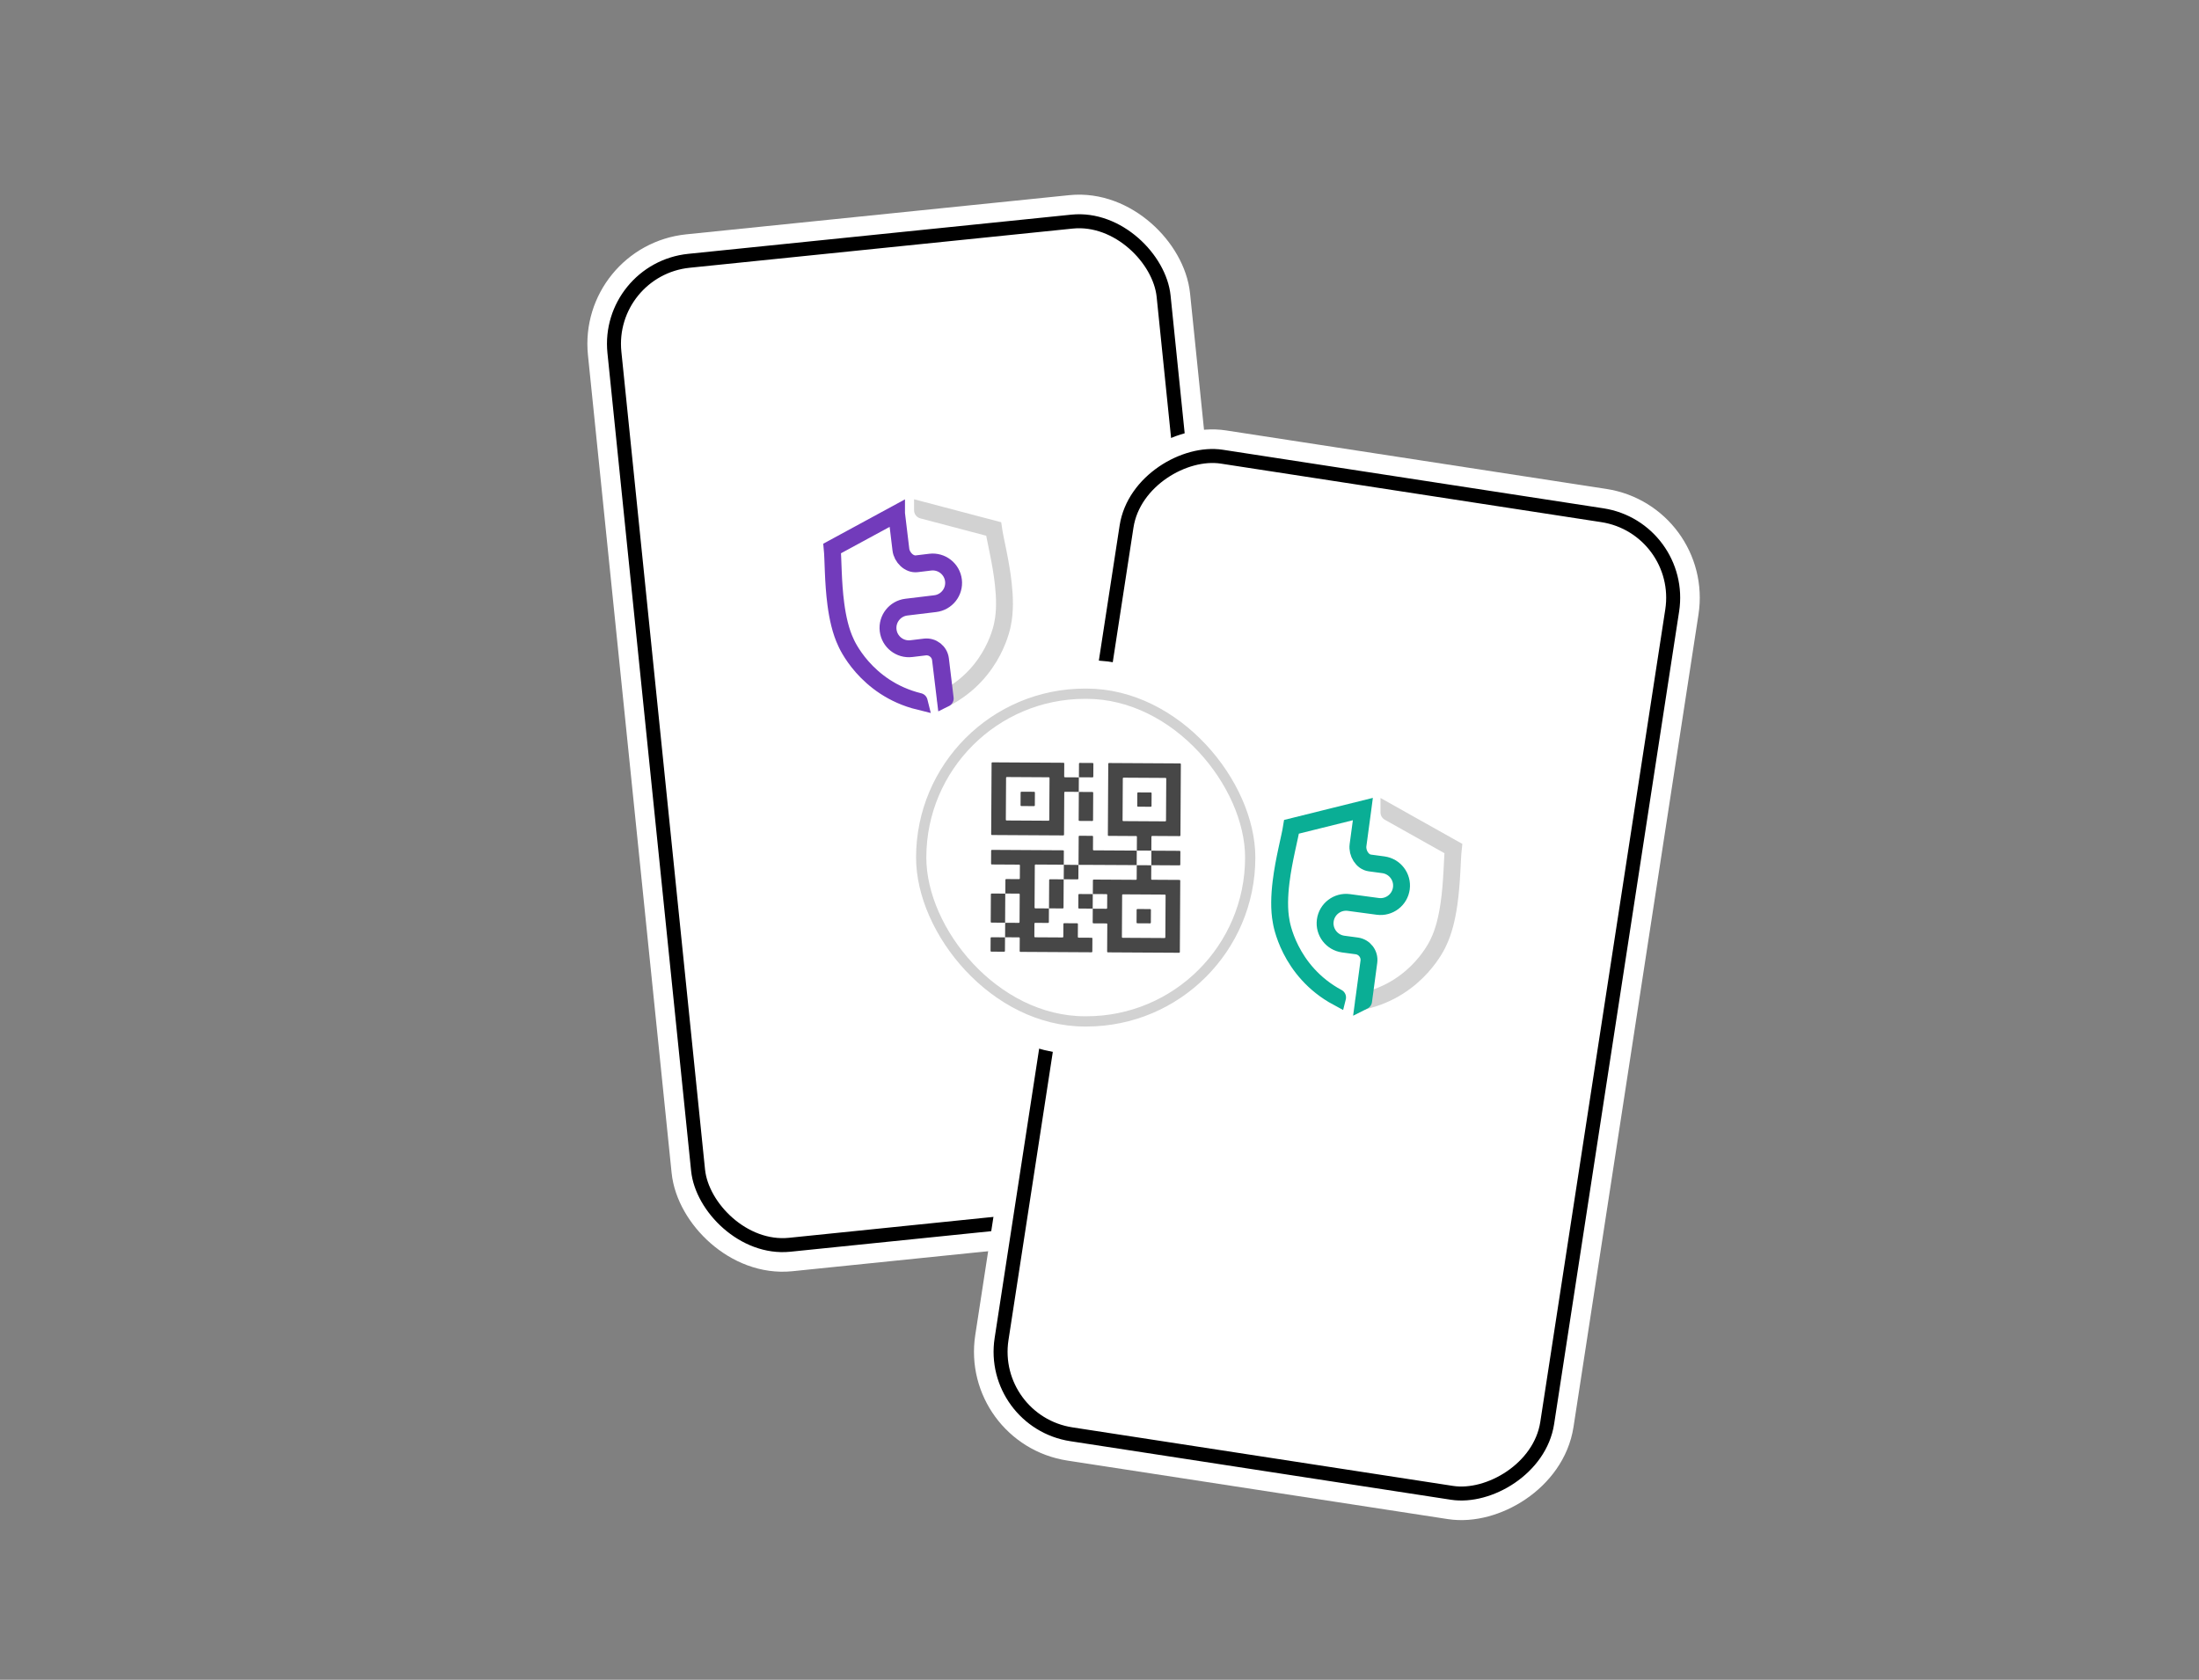 <?xml version="1.0" encoding="UTF-8"?><svg id="f" xmlns="http://www.w3.org/2000/svg" width="785.455" height="600" viewBox="0 0 785.455 600"><rect x="0" y="0" width="785.455" height="600" fill="#808080" stroke="none"/><defs><style>.h,.i,.j{stroke-width:6.027px;}.h,.i,.j,.k,.l,.m,.n{fill:none;stroke-linecap:round;stroke-miterlimit:10;}.h,.k{stroke:#d2d2d2;}.i{stroke:#723bbb;}.j{stroke:#0aae95;}.k{stroke-width:3.664px;}.l{stroke-width:19px;}.l,.n{stroke:#fff;}.m{stroke:#000;stroke-width:5px;}.o{fill:#474747;}.o,.p{stroke-width:0px;}.p{fill:#fff;}.n{stroke-width:23.999px;}</style></defs><rect class="p" x="233.887" y="85.242" width="197.191" height="353.304" rx="29.826" ry="29.826" transform="translate(-24.924 35.193) rotate(-5.841)"/><rect class="l" x="233.887" y="85.242" width="197.191" height="353.304" rx="29.826" ry="29.826" transform="translate(-24.924 35.193) rotate(-5.841)"/><rect class="m" x="233.887" y="85.242" width="197.191" height="353.304" rx="29.826" ry="29.826" transform="translate(-24.924 35.193) rotate(-5.841)"/><rect class="p" x="300.862" y="249.578" width="353.304" height="197.191" rx="29.826" ry="29.826" transform="translate(60.791 767.204) rotate(-81.255)"/><rect class="l" x="300.862" y="249.578" width="353.304" height="197.191" rx="29.826" ry="29.826" transform="translate(60.791 767.204) rotate(-81.255)"/><rect class="m" x="300.862" y="249.578" width="353.304" height="197.191" rx="29.826" ry="29.826" transform="translate(60.791 767.204) rotate(-81.255)"/><rect class="p" x="329.039" y="247.789" width="117.521" height="117.05" rx="58.525" ry="58.525"/><rect class="n" x="329.039" y="247.789" width="117.521" height="117.05" rx="58.525" ry="58.525"/><rect class="k" x="329.039" y="247.789" width="117.521" height="117.05" rx="58.525" ry="58.525"/><path class="h" d="m329.504,182.249l-0-.003,25.408,6.699c.542,3.824,2.586,11.6,3.464,19.683.264,2.426.424,4.879.407,7.261-.017,2.382-.211,4.695-.653,6.838,0,0-2.774,17.575-20.514,26.759"/><path class="i" d="m328.334,250.561l.001.005c-19.332-4.737-26.182-21.085-26.182-21.085-.939-1.976-1.678-4.176-2.26-6.486-.583-2.31-1.012-4.731-1.332-7.149-1.069-8.06-.935-16.099-1.317-19.942l22.99-12.474 0.0.002,1.549,12.879c.333,2.758,2.92,5.397,5.678,5.064l4.797-.579c4.093-.494,7.812,2.424,8.306,6.518h0c.494,4.093-2.424,7.812-6.518,8.306l-10.302,1.243c-4.093.494-7.011,4.213-6.518,8.306h0c.494,4.093,4.213,7.011,8.306,6.518l4.797-.579c2.758-.333,5.264,1.633,5.597,4.392l1.688,13.989.002-.001"/><path class="h" d="m496.108,290.18l0-.003,23.006,12.909c-.436,3.853-.408,11.924-1.59,20.001-.354,2.424-.817,4.848-1.433,7.159-.617,2.311-1.387,4.51-2.357,6.481,0,0-7.122,16.381-26.675,20.84"/><path class="j" d="m477.768,356.274l-.001.005c-17.595-9.472-20.135-27.085-20.135-27.085-.415-2.157-.579-4.481-.562-6.873.015-2.392.208-4.852.506-7.284.991-8.103,3.146-15.881,3.743-19.712l25.485-6.334-.006.047-1.732,12.86c-.371,2.765,1.479,5.98,4.243,6.351l4.808.646c4.103.551,6.982,4.323,6.431,8.426h0c-.551,4.103-4.323,6.982-8.426,6.431l-10.325-1.386c-4.103-.551-7.875,2.328-8.426,6.431h0c-.551,4.103,2.328,7.875,6.431,8.426l4.808.646c2.765.371,4.705,2.913,4.334,5.678l-1.883,14.02.002-.001"/><g id="g"><path class="o" d="m390.349,319.367l.028-4.943c.001-.137.112-.246.249-.246l15.133.086c.137.001.248-.109.249-.246l.029-5.004-.026.024,5.233.03-.025-.024-.028,4.95c-.001.137.109.248.246.249l9.887.056c.137.001.246.112.246.249l-.145,25.528c-.001.137-.112.246-.249.246l-25.475-.145c-.137-.001-.246-.112-.246-.249l.056-9.837c.001-.137-.109-.248-.246-.249l-4.728-.027c-.137-.001-.246-.112-.246-.249l.029-5.013-.026.024,4.913.028c.137.001.248-.109.249-.246l.027-4.739c.001-.137-.109-.248-.246-.249l-4.913-.028.025.024Zm10.465.334l-.086,15.025c-.001.137.109.248.246.249l15.026.086c.137.001.248-.109.249-.246l.086-15.025c.001-.137-.109-.248-.246-.249l-15.026-.086c-.137-.001-.248.109-.249.246Z"/><path class="o" d="m374.666,324.463l-.028,4.953c-.001.137-.112.246-.249.246l-4.654-.026c-.137-.001-.248.109-.249.246l-.027,4.667c-.001.137.109.248.246.249l9.85.056c.137.001.248-.109.249-.246l.026-4.596c.001-.137.112-.246.249-.246l4.693.027c.137.001.246.112.246.249l-.026,4.636c-.001.137.109.248.246.249l4.711.027c.137.001.246.112.246.249l-.027,4.701c-.001.137-.112.246-.249.246l-25.459-.145c-.137-.001-.246-.112-.246-.249l.027-4.688c.001-.137-.109-.248-.246-.249l-5.014-.029.025.025c.01-1.744.019-3.487.029-5.23l-.026.024,4.914.028c.137.001.248-.109.249-.246l.057-9.948c.001-.137-.109-.248-.246-.249l-4.914-.028.025.024.028-4.95c.001-.137.112-.246.249-.246l4.652.026c.137.001.248-.109.249-.246l.027-4.687c.001-.137-.109-.248-.246-.249l-9.809-.056c-.137-.001-.246-.112-.246-.249l.027-4.711c.001-.137.112-.246.249-.246l25.473.145c.137.001.246.112.246.249l-.028,4.918.026-.024-10.124-.058c-.137-.001-.248.109-.249.246l-.086,15.157c-.001.137.109.248.246.249l4.915.028-.025-.024Z"/><path class="o" d="m385.35,277.642c-.01,1.743-.02,3.486-.031,5.229l.025-.025-4.949-.028c-.137-.001-.248.109-.249.246l-.086,15.098c-.001.137-.112.246-.249.246l-25.528-.145c-.137-.001-.246-.112-.246-.249l.145-25.46c.001-.137.112-.246.249-.246l25.464.145c.137.001.246.112.246.249l-.027,4.689c-.001.137.109.248.246.249l5.014.029-.025-.025Zm-25.835,15.428l15.025.086c.137.001.248-.109.249-.246l.086-15.025c.001-.137-.109-.248-.246-.249l-15.025-.086c-.137-.001-.248.109-.249.246l-.086,15.025c-.001.137.109.248.246.249Z"/><path class="o" d="m406.066,303.828l.028-4.952c.001-.137-.109-.248-.246-.249l-9.888-.056c-.137-.001-.246-.112-.246-.249l.145-25.529c.001-.137.112-.246.249-.246l25.432.145c.137.001.246.112.246.249l-.145,25.468c-.001.137-.112.246-.249.246l-9.867-.056c-.137-.001-.248.109-.249.246l-.029,5.013.026-.024-5.233-.03.025.024Zm-5.014-25.802l-.086,15.025c-.001.137.109.248.246.249l15.024.086c.137.001.248-.109.249-.246l.086-15.025c.001-.137-.109-.248-.246-.249l-15.024-.086c-.137-.001-.248.109-.249.246Z"/><path class="o" d="m406.036,309.014c-6.567-.034-13.134-.067-19.701-.1-.376-.002-.752.007-1.129.009-.001-.001.028.024.028.024l.058-10.171c.001-.137.112-.246.249-.246l4.636.026c.137.001.246.112.246.249l-.027,4.685c-.001.137.11.248.247.249,5.2.03,10.312.059,15.423.088l-.025-.024c-.01,1.744-.02,3.489-.03,5.233l.026-.024Z"/><path class="o" d="m385.319,282.871l4.916.028c.137.001.246.112.246.249l-.056,9.856c-.001.137-.112.246-.249.246l-4.644-.026c-.137-.001-.246-.112-.246-.249.019-3.382.038-6.755.058-10.127,0,0-.025.024-.025.024Z"/><path class="o" d="m411.248,303.858l10.123.058c.137.001.246.112.246.249l-.027,4.691c-.001.137-.112.246-.249.246l-10.123-.058.025.024c.01-1.744.02-3.489.03-5.233l-.026.024Z"/><path class="o" d="m379.934,314.075l-.058,10.171c-.001.137-.113.246-.25.246-1.676-.009-3.318-.019-4.961-.028l.025.024.058-10.171c.001-.137.112-.246.249-.246l4.962.028-.025-.024Z"/><path class="o" d="m359.035,329.584l-4.915-.028c-.137-.001-.246-.112-.246-.249l.056-9.901c.001-.137.112-.246.249-.246l4.915.028-.025-.024-.059,10.443.026-.024Z"/><path class="o" d="m385.374,277.667l.028-4.914c.001-.137.112-.246.249-.246l4.647.026c.137.001.246.112.246.249l-.026,4.642c-.001.137-.113.246-.249.246-1.642-.009-3.28-.019-4.918-.028,0,0,.024.025.024.025Z"/><path class="o" d="m379.964,308.889c1.756.019,3.512.038,5.269.058.001.001-.028-.024-.026-.023-.008,1.618-.017,3.235-.027,4.932-.001.137-.114.249-.251.248-1.714-.01-3.354-.019-4.995-.028l.025.024.03-5.233-.026.024Z"/><path class="o" d="m390.32,324.553l-4.914-.028c-.137-.001-.246-.112-.246-.249l.027-4.691c.001-.137.112-.246.249-.246l4.914.028s-.025-.024-.025-.024c-.01,1.744-.02,3.489-.03,5.233l.026-.024Z"/><path class="o" d="m358.982,334.789l-.028,4.914c-.001.137-.112.246-.249.246l-4.647-.026c-.137-.001-.246-.112-.246-.249l.026-4.642c.001-.137.113-.246.249-.246,1.642.009,3.28.019,4.918.028,0,0-.024-.025-.024-.025Z"/><rect class="o" x="405.981" y="324.707" width="5.102" height="5.106" rx=".247" ry=".247" transform="translate(78.951 733.921) rotate(-89.674)"/><rect class="o" x="364.536" y="282.818" width="5.118" height="5.102" rx=".247" ry=".247" transform="translate(79.64 650.834) rotate(-89.674)"/><rect class="o" x="406.225" y="283.056" width="5.102" height="5.102" rx=".247" ry=".247" transform="translate(120.846 692.75) rotate(-89.674)"/></g></svg>